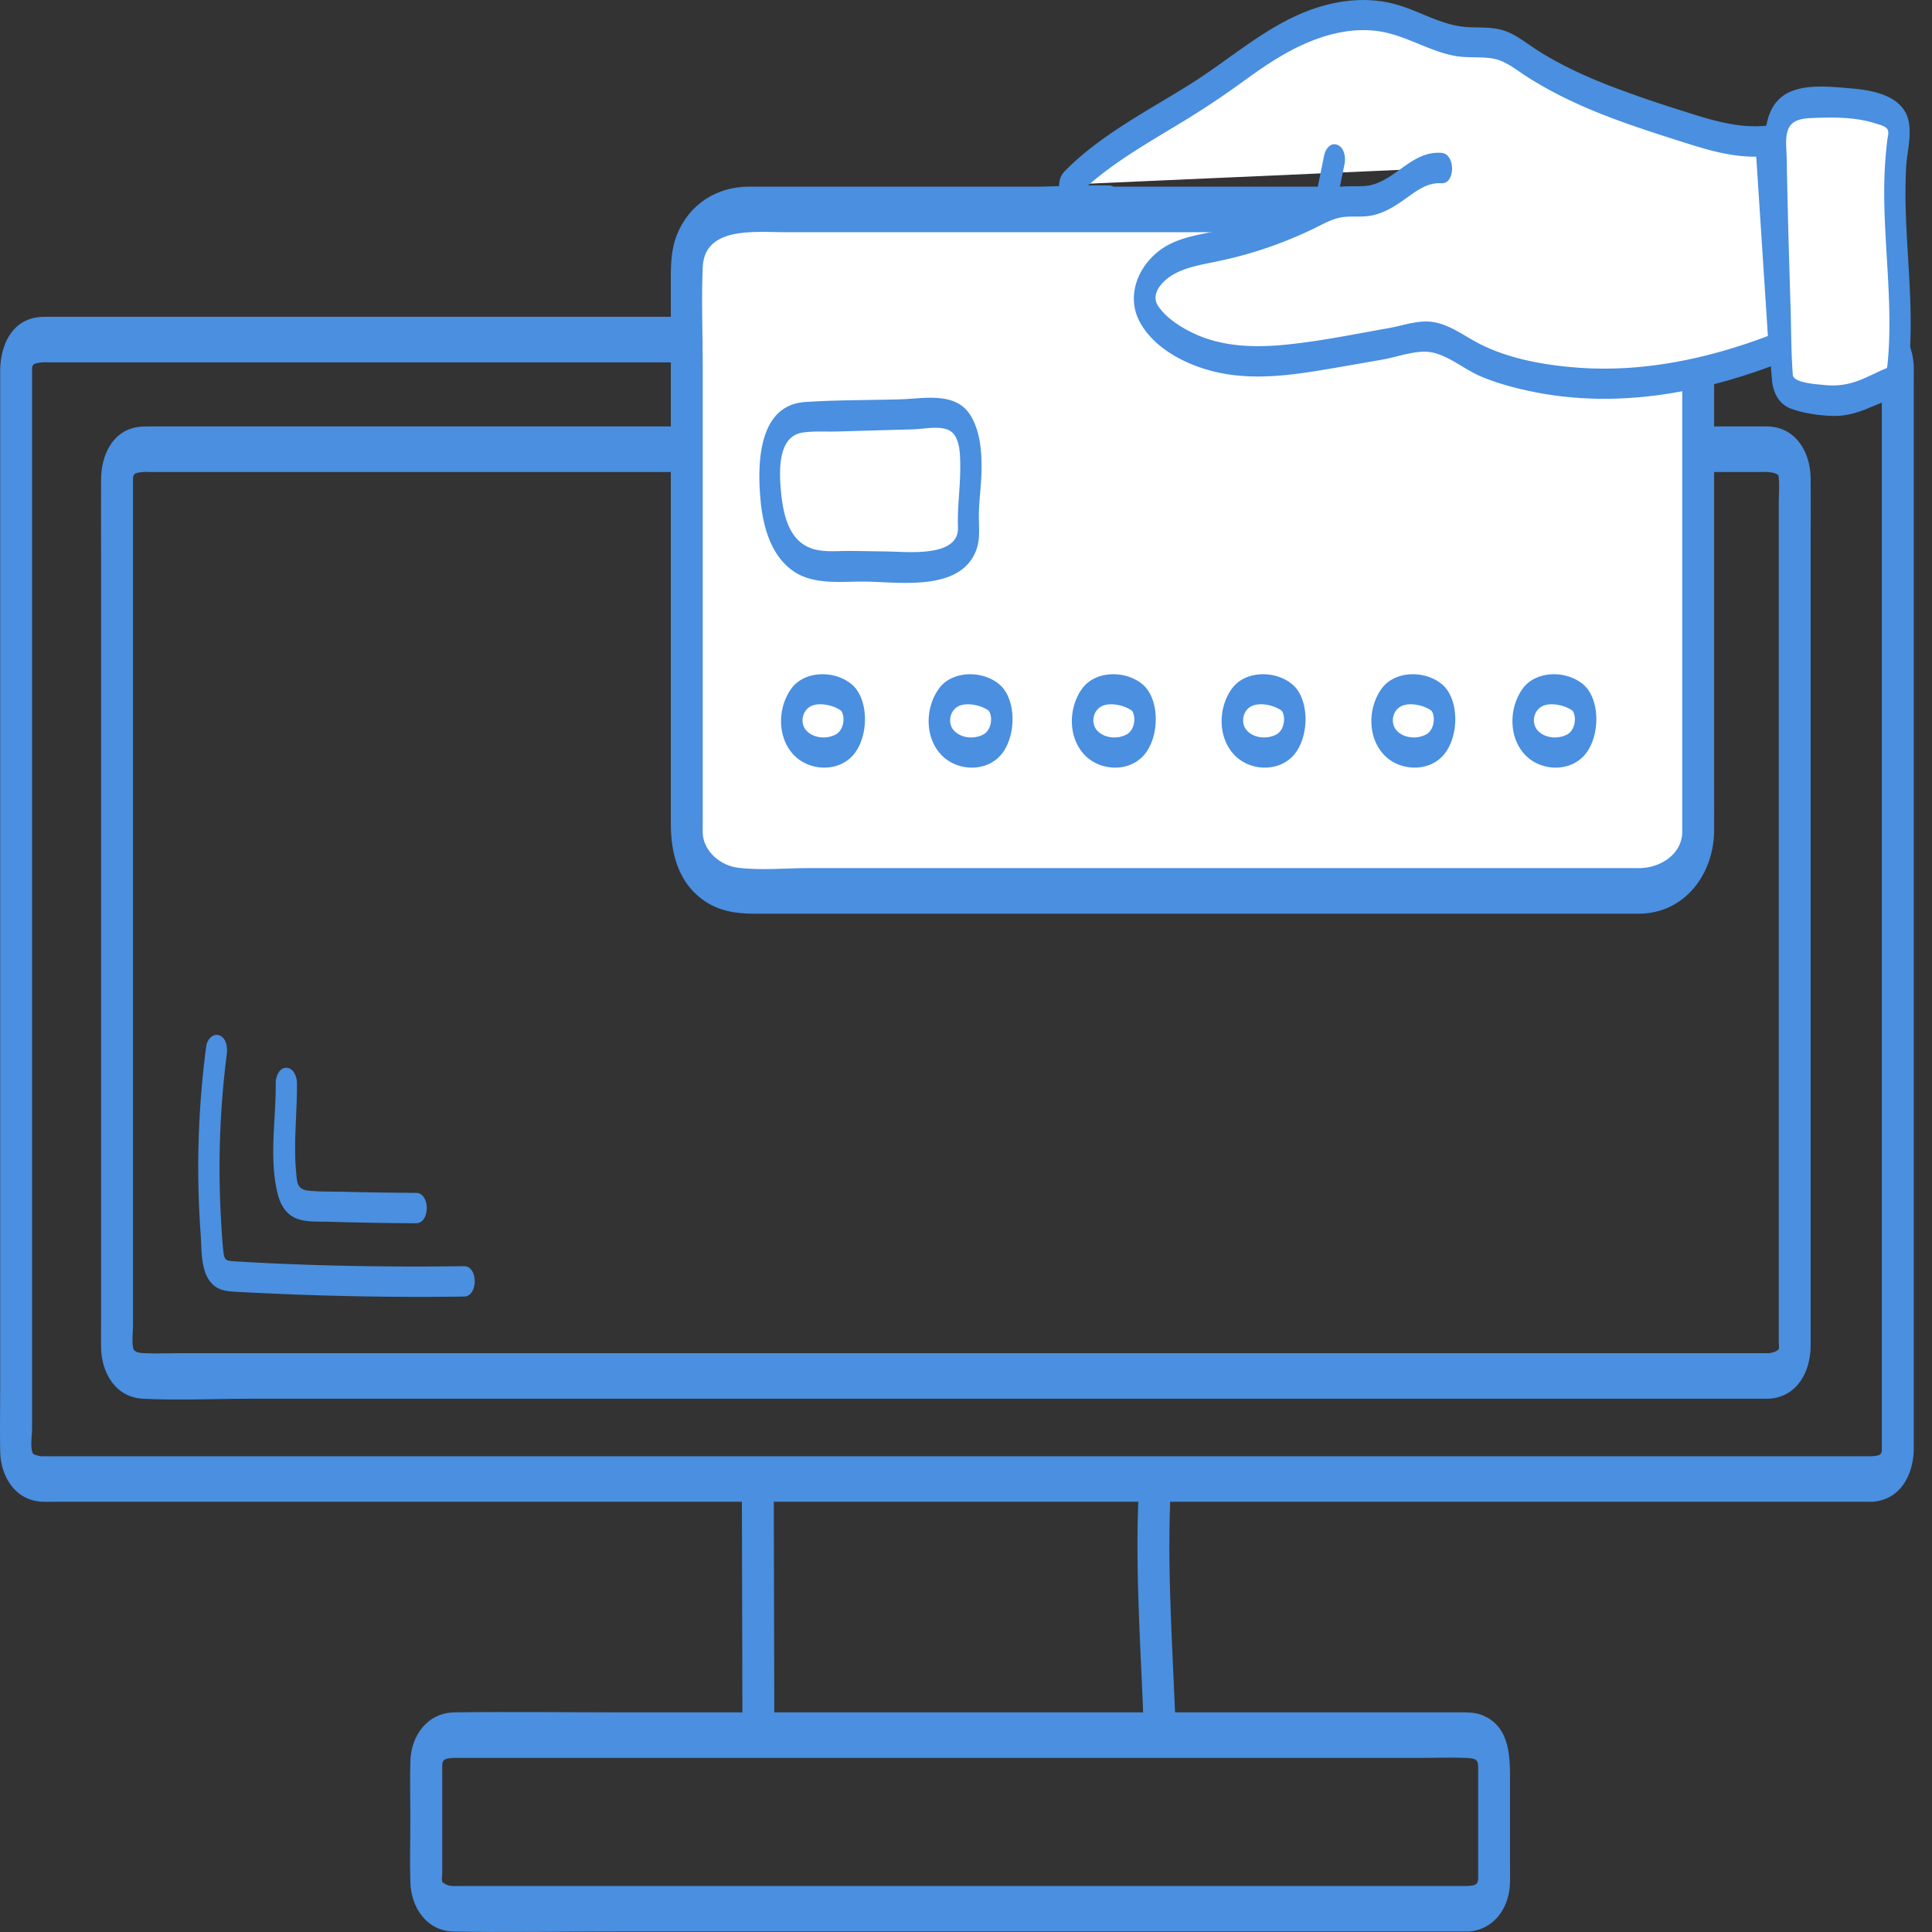 <svg width="70" height="70" fill="none" xmlns="http://www.w3.org/2000/svg"><rect width="100%" height="100%" fill="#333333" stroke="none"/><g clip-path="url(#clip0_844_3379)"><path d="M64.082 49.028H6.5c-.426 0-.859.022-1.284 0-.132-.007-.307-.018-.384-.145.009.014-.002.006-.013-.065-.044-.253 0-.553 0-.81V17.477c0-.296-.012-.34.366-.375.086-.008.177 0 .263 0h58.21c.131 0 .265-.007.397 0 .121.007.336.044.392.136-.014-.022-.003.052.001.085.032.277 0 .578 0 .857v30.466c0 .064.02.167 0 .228-.023.068-.218.146-.366.154-.78.043-.77 1.693 0 1.651 1.025-.055 1.513-.968 1.521-1.903.003-.305 0-.61 0-.915V19.844c0-.839.009-1.679 0-2.517-.01-.923-.512-1.827-1.522-1.876-.091-.005-.184 0-.275 0H5.419c-.15 0-.29-.002-.437.022-.927.147-1.315 1.047-1.32 1.893-.005.872 0 1.744 0 2.616V47.98c0 .279-.003.559 0 .838.012.92.522 1.812 1.524 1.861 1.286.064 2.592 0 3.879 0h55.018c.774 0 .776-1.651-.001-1.651z" fill="#4A8FE0"/><path d="M67.817 52.763H2.148c-.185 0-.37.003-.556 0-.071 0-.137.002-.208-.019-.182-.053-.197-.06-.222-.166-.059-.25 0-.587 0-.841V13.554c0-.321-.042-.386.367-.424.107-.01.22 0 .326 0h64.259c.548 0 1.102-.022 1.649 0a.82.82 0 01.318.07c.15.066.08.018.101.122.053.262 0 .593 0 .86v38.155c0 .313.044.403-.365.425-.78.042-.77 1.693 0 1.651 1.048-.056 1.522-1.002 1.522-1.946V14.195c0-.29.004-.582 0-.872-.014-.919-.539-1.803-1.534-1.844-.47-.019-.946 0-1.417 0H1.814c-.164 0-.323-.004-.487.022-.952.151-1.32 1.082-1.32 1.943v36.594c0 .847-.015 1.695 0 2.542.014.919.547 1.794 1.539 1.832.148.006.296 0 .444 0h65.828c.775.001.777-1.65 0-1.65z" fill="#4A8FE0"/><path d="M26.879 54.036l.02 8.366c.001.336.178.819.578.826.4.007.58-.506.578-.826l-.02-8.366c0-.336-.178-.819-.578-.826-.4-.007-.579.506-.578.826zm14.363.361c-.105 2.71.097 5.441.196 8.15.012.335.17.819.578.826.391.007.59-.506.578-.826-.1-2.71-.3-5.44-.196-8.15.014-.335-.187-.819-.578-.826-.41-.007-.565.506-.578.826z" fill="#4A8FE0"/><path d="M53.19 68.333H16.654c-.194 0-.404.025-.567-.1-.094-.073-.042.01-.064-.063-.027-.09 0-.233 0-.326v-3.861c0-.224.078-.264.366-.29.029-.002.059 0 .088 0 .22-.003.44 0 .66 0h34.286c.57 0 1.147-.024 1.717 0 .456.02.416.136.416.513v3.836c0 .218-.07.275-.366.29-.78.043-.77 1.694 0 1.652.922-.05 1.482-.84 1.518-1.718.01-.227.003-.455.003-.681v-2.9c0-.948.05-2.13-1.024-2.547-.26-.1-.51-.096-.777-.096H22.467c-1.997 0-3.997-.028-5.994 0-.983.013-1.578.832-1.605 1.77-.02.68 0 1.364 0 2.044 0 .78-.024 1.563 0 2.342.028.924.594 1.769 1.578 1.786 1.946.034 3.896 0 5.842 0H53.19c.774 0 .776-1.651-.001-1.651z" fill="#4A8FE0"/><path d="M59.44 32.28H26.966a2.092 2.092 0 01-2.086-2.087V9.674c0-1.147.939-2.086 2.086-2.086h32.472c1.148 0 2.087.939 2.087 2.086v20.52a2.092 2.092 0 01-2.087 2.085z" fill="#fff"/><path d="M59.44 31.453H29.296c-.832 0-1.716.088-2.545-.011-.648-.078-1.26-.593-1.289-1.252-.005-.106 0-.212 0-.317V13.24c0-1.184-.053-2.383 0-3.567.066-1.477 1.908-1.26 2.938-1.26h27.538c1.124 0 2.249-.004 3.373 0 .766.002 1.603.426 1.639 1.266.016.37 0 .743 0 1.111v19.154c0 .082.004.166 0 .249-.034.763-.786 1.241-1.508 1.26-.778.02-.775 1.672 0 1.652 1.634-.043 2.655-1.465 2.664-3.011.003-.528 0-1.056 0-1.584V13.678c0-1.33.027-2.664 0-3.994-.03-1.53-1.096-2.894-2.694-2.921-.312-.006-.625 0-.937 0H27.13c-1.15 0-2.146.629-2.59 1.71-.255.619-.235 1.254-.235 1.904V29.84c0 1.04.25 2.084 1.135 2.742.572.425 1.21.523 1.89.523h32.112c.774-.001.776-1.653-.001-1.653z" fill="#4A8FE0"/><path d="M28.314 17.977c-.076-.708-.206-2.16.766-2.304.406-.061.853-.027 1.263-.039a6619.071 6619.071 0 012.738-.078c.368-.01.989-.145 1.325.044.382.214.381.872.386 1.249.01.756-.11 1.504-.083 2.261.04 1.095-1.836.881-2.525.872-.486-.006-.973-.018-1.46-.02-.414 0-.853.049-1.255-.07-.845-.252-1.063-1.145-1.155-1.915-.027-.222-.233-.47-.474-.385-.263.092-.296.45-.27.677.104.875.373 1.824 1.112 2.38.76.572 1.799.41 2.692.424 1.235.016 3.433.365 3.996-1.14.156-.42.092-.837.096-1.27.006-.524.082-1.043.095-1.566.016-.683-.033-1.455-.401-2.051-.536-.867-1.685-.602-2.547-.577-1.144.032-2.3.02-3.443.097-1.768.119-1.737 2.409-1.599 3.703.024.223.236.468.475.385.264-.093.292-.45.268-.677zm2.603 6.87c-.592-.563-1.744-.583-2.242.098-.505.691-.523 1.757.074 2.397.533.572 1.527.65 2.1.083.583-.577.662-1.855.147-2.492-.426-.527-.859.39-.545.779.201.248.117.746-.167.898-.33.178-.801.143-1.064-.136-.233-.247-.174-.689.128-.869.313-.188.928-.048 1.18.192.197.186.442-.003.528-.197a.692.692 0 00-.139-.753zm5.348 0c-.592-.563-1.744-.583-2.242.098-.505.691-.523 1.757.074 2.397.532.572 1.526.65 2.1.083.583-.577.661-1.855.146-2.492-.426-.527-.858.39-.545.779.202.248.118.746-.166.898-.331.178-.801.143-1.064-.136-.234-.247-.174-.689.127-.869.314-.188.929-.048 1.181.192.196.186.442-.003.527-.197a.692.692 0 00-.138-.753zm5.189 0c-.592-.563-1.744-.583-2.242.098-.505.691-.523 1.757.074 2.397.533.572 1.526.65 2.1.083.583-.577.662-1.855.147-2.492-.426-.527-.859.39-.545.779.201.248.117.746-.167.898-.33.178-.801.143-1.064-.136-.233-.247-.173-.689.128-.869.313-.188.928-.048 1.18.192.197.186.442-.003.528-.197a.692.692 0 00-.139-.753zm5.426 0c-.592-.563-1.744-.583-2.242.098-.505.691-.523 1.757.074 2.397.532.572 1.526.65 2.1.083.583-.577.662-1.855.147-2.492-.427-.527-.859.39-.545.779.201.248.117.746-.167.898-.331.178-.801.143-1.064-.136-.233-.247-.174-.689.127-.869.314-.188.93-.048 1.182.192.195.186.44-.003.526-.197a.692.692 0 00-.138-.753zm5.426 0c-.592-.563-1.744-.583-2.242.098-.505.691-.523 1.757.074 2.397.532.572 1.526.65 2.1.083.583-.577.662-1.855.146-2.492-.426-.527-.858.39-.544.779.2.248.117.746-.167.898-.331.178-.802.143-1.064-.136-.234-.247-.174-.689.127-.869.314-.188.929-.048 1.181.192.196.186.441-.003.527-.197a.692.692 0 00-.138-.753zm5.111 0c-.592-.563-1.744-.583-2.242.098-.505.691-.523 1.757.074 2.397.532.572 1.526.65 2.1.083.583-.577.662-1.855.147-2.492-.426-.527-.859.39-.545.779.201.248.117.746-.167.898-.33.178-.801.143-1.064-.136-.233-.247-.174-.689.128-.869.313-.188.928-.048 1.18.192.197.186.442-.003.528-.197a.692.692 0 00-.139-.753z" fill="#4A8FE0"/><path d="M52.224 6.088c-.933-.105-1.59.96-2.508 1.163-.381.085-.783.012-1.167.08-.346.06-.663.227-.978.383-1.098.54-2.261.944-3.457 1.2-.638.136-1.304.238-1.854.589-.55.35-.951 1.04-.738 1.656.09.262.277.478.479.668.351.333.759.607 1.198.807 1.602.73 3.462.442 5.196.14.693-.122 1.386-.242 2.08-.363.56-.098 1.033-.315 1.567-.164.598.168 1.2.668 1.8.898 1.31.5 2.714.744 4.114.762 2.228.028 4.439-.499 6.51-1.32l-.487-7.48c-.982.115-1.96-.19-2.903-.489-2.016-.641-4.062-1.297-5.814-2.482-.291-.197-.58-.412-.917-.511-.414-.123-.857-.061-1.288-.099-.97-.085-1.825-.668-2.775-.884-1.044-.238-2.15-.015-3.128.42-.978.436-1.85 1.075-2.713 1.71-1.62 1.19-4.284 2.465-5.68 3.913" fill="#fff"/><path d="M52.225 5.538c-1.033-.072-1.596.91-2.512 1.157-.33.09-.681.03-1.018.065a2.773 2.773 0 00-.869.249c-.593.27-1.17.56-1.782.785-.618.228-1.252.415-1.894.559-.594.133-1.216.214-1.765.491-1.029.518-1.678 1.783-1.066 2.862.58 1.022 1.868 1.616 2.976 1.823 1.25.234 2.525.062 3.765-.148.682-.115 1.363-.236 2.044-.355.588-.102 1.306-.401 1.896-.23.605.174 1.103.614 1.68.854.62.257 1.283.43 1.94.56 3.022.596 6.115.02 8.95-1.094.189-.075.295-.34.282-.531l-.426-6.55-.06-.928c-.013-.198-.11-.577-.386-.55-1.064.1-2.064-.235-3.063-.554a43.113 43.113 0 01-2.615-.903c-.904-.355-1.796-.764-2.615-1.289-.361-.232-.709-.521-1.115-.675-.466-.177-.955-.123-1.441-.157-.926-.064-1.732-.607-2.616-.837-.91-.237-1.849-.16-2.742.117-1.733.538-3.087 1.803-4.593 2.755-1.568.99-3.3 1.858-4.61 3.195a.702.702 0 00-.14.753c.081.19.336.394.528.198 1.14-1.163 2.614-1.966 3.991-2.81a30.658 30.658 0 002.027-1.352c.76-.553 1.539-1.095 2.41-1.46.871-.367 1.856-.57 2.794-.365.87.188 1.639.68 2.514.849.456.088.917.024 1.372.095.472.074.843.395 1.233.646.764.49 1.577.897 2.415 1.244.98.406 1.988.736 2.998 1.058 1.058.338 2.142.7 3.268.593l-.385-.55.426 6.549.06.929.284-.531c-2.311.909-4.783 1.46-7.276 1.26-1.193-.096-2.496-.33-3.563-.9-.506-.27-.986-.635-1.563-.74-.553-.1-1.095.116-1.635.211-1.203.213-2.409.46-3.625.59-1.145.123-2.333.113-3.4-.372-.481-.22-1.044-.57-1.344-1.021-.286-.431.152-.897.517-1.116.464-.28 1.028-.373 1.55-.481a14.927 14.927 0 003.587-1.21c.293-.143.59-.314.912-.386.344-.078.703-.017 1.05-.062.506-.065.922-.326 1.331-.616.404-.286.799-.608 1.32-.572.508.034.52-1.066-.001-1.102z" fill="#4A8FE0"/><path d="M47.976 5.63c-.09.438-.178.878-.267 1.317-.046.23.02.585.269.677.254.094.43-.172.474-.385l.267-1.317c.046-.23-.02-.585-.27-.677-.253-.094-.43.172-.473.385z" fill="#4A8FE0"/><path d="M64.585 13.738a.668.668 0 00.158.389c.124.132.313.177.49.215.656.144 1.35.285 1.985.065.438-.153.856-.374 1.278-.566a.448.448 0 00.167-.108c.055-.065.068-.154.079-.239.349-2.801-.348-5.614.027-8.41.033-.248.071-.52-.058-.734-.096-.159-.266-.255-.437-.327-.77-.322-1.666-.303-2.486-.3-.374.002-.78.034-1.06.28-.372.323-.391.883-.383 1.375.047 2.713.134 5.42.226 8.132 0 .074.005.152.014.228z" fill="#fff"/><path d="M64.214 13.884c.074.427.28.786.704.934.448.157.985.236 1.46.251.496.016.944-.115 1.396-.314.39-.172 1.009-.345 1.222-.745.215-.404.185-.967.21-1.417.03-.576.026-1.152.006-1.728-.038-1.078-.132-2.153-.163-3.23a18.778 18.778 0 01.014-1.577c.03-.523.192-1.1.099-1.624-.173-.968-1.288-1.164-2.113-1.233-.758-.063-1.888-.202-2.517.327-.733.616-.576 1.789-.56 2.633.026 1.25.059 2.502.096 3.753.038 1.269.016 2.56.132 3.825.02.222.104.545.385.55.253.005.405-.337.386-.55-.08-.877-.068-1.772-.097-2.653-.029-.912-.055-1.823-.08-2.735-.023-.887-.044-1.773-.06-2.66-.005-.314-.065-.712.058-1.013.136-.333.503-.386.826-.4.753-.032 1.581-.046 2.306.186.124.039.36.09.447.2.09.111.024.283.008.424-.053.447-.088.896-.102 1.346-.053 1.756.18 3.504.18 5.26 0 .476-.014.954-.061 1.428-.028.28.012.182-.255.308-.212.1-.422.202-.636.294-.47.202-.903.28-1.416.224-.248-.026-1.083-.067-1.133-.355-.037-.22-.225-.472-.474-.384-.253.087-.306.452-.268.675zM37.685 7.88a31.342 31.342 0 012.491-.06c.516.007.52-1.094 0-1.101a30.864 30.864 0 00-2.49.06c-.52.033-.512 1.134 0 1.1zM7.473 37.898a33.49 33.49 0 00-.202 6.832c.042.574-.014 1.43.477 1.844.242.204.543.215.845.232.387.023.775.04 1.162.058a120.15 120.15 0 007.057.113c.517-.006.517-1.107 0-1.1-2.765.035-5.536-.008-8.296-.176-.338-.02-.388-.042-.423-.363-.04-.352-.06-.71-.08-1.063a32.722 32.722 0 01.204-6.084c.03-.235-.01-.58-.269-.677-.244-.092-.447.169-.475.384z" fill="#4A8FE0"/><path d="M9.99 39.238c.011 1.31-.245 2.683.061 3.978.085.36.254.708.593.887.367.194.842.15 1.244.163 1.062.031 2.123.05 3.186.055.516.002.519-1.099 0-1.101a134.56 134.56 0 01-2.642-.04c-.416-.01-.844.003-1.258-.041-.411-.043-.41-.293-.443-.649-.103-1.088.038-2.162.028-3.251-.002-.224-.117-.546-.385-.55-.265-.006-.387.336-.385.549z" fill="#4A8FE0"/></g><defs><clipPath id="clip0_844_3379"><path fill="#fff" d="M0 0h69.34v70H0z"/></clipPath></defs></svg>